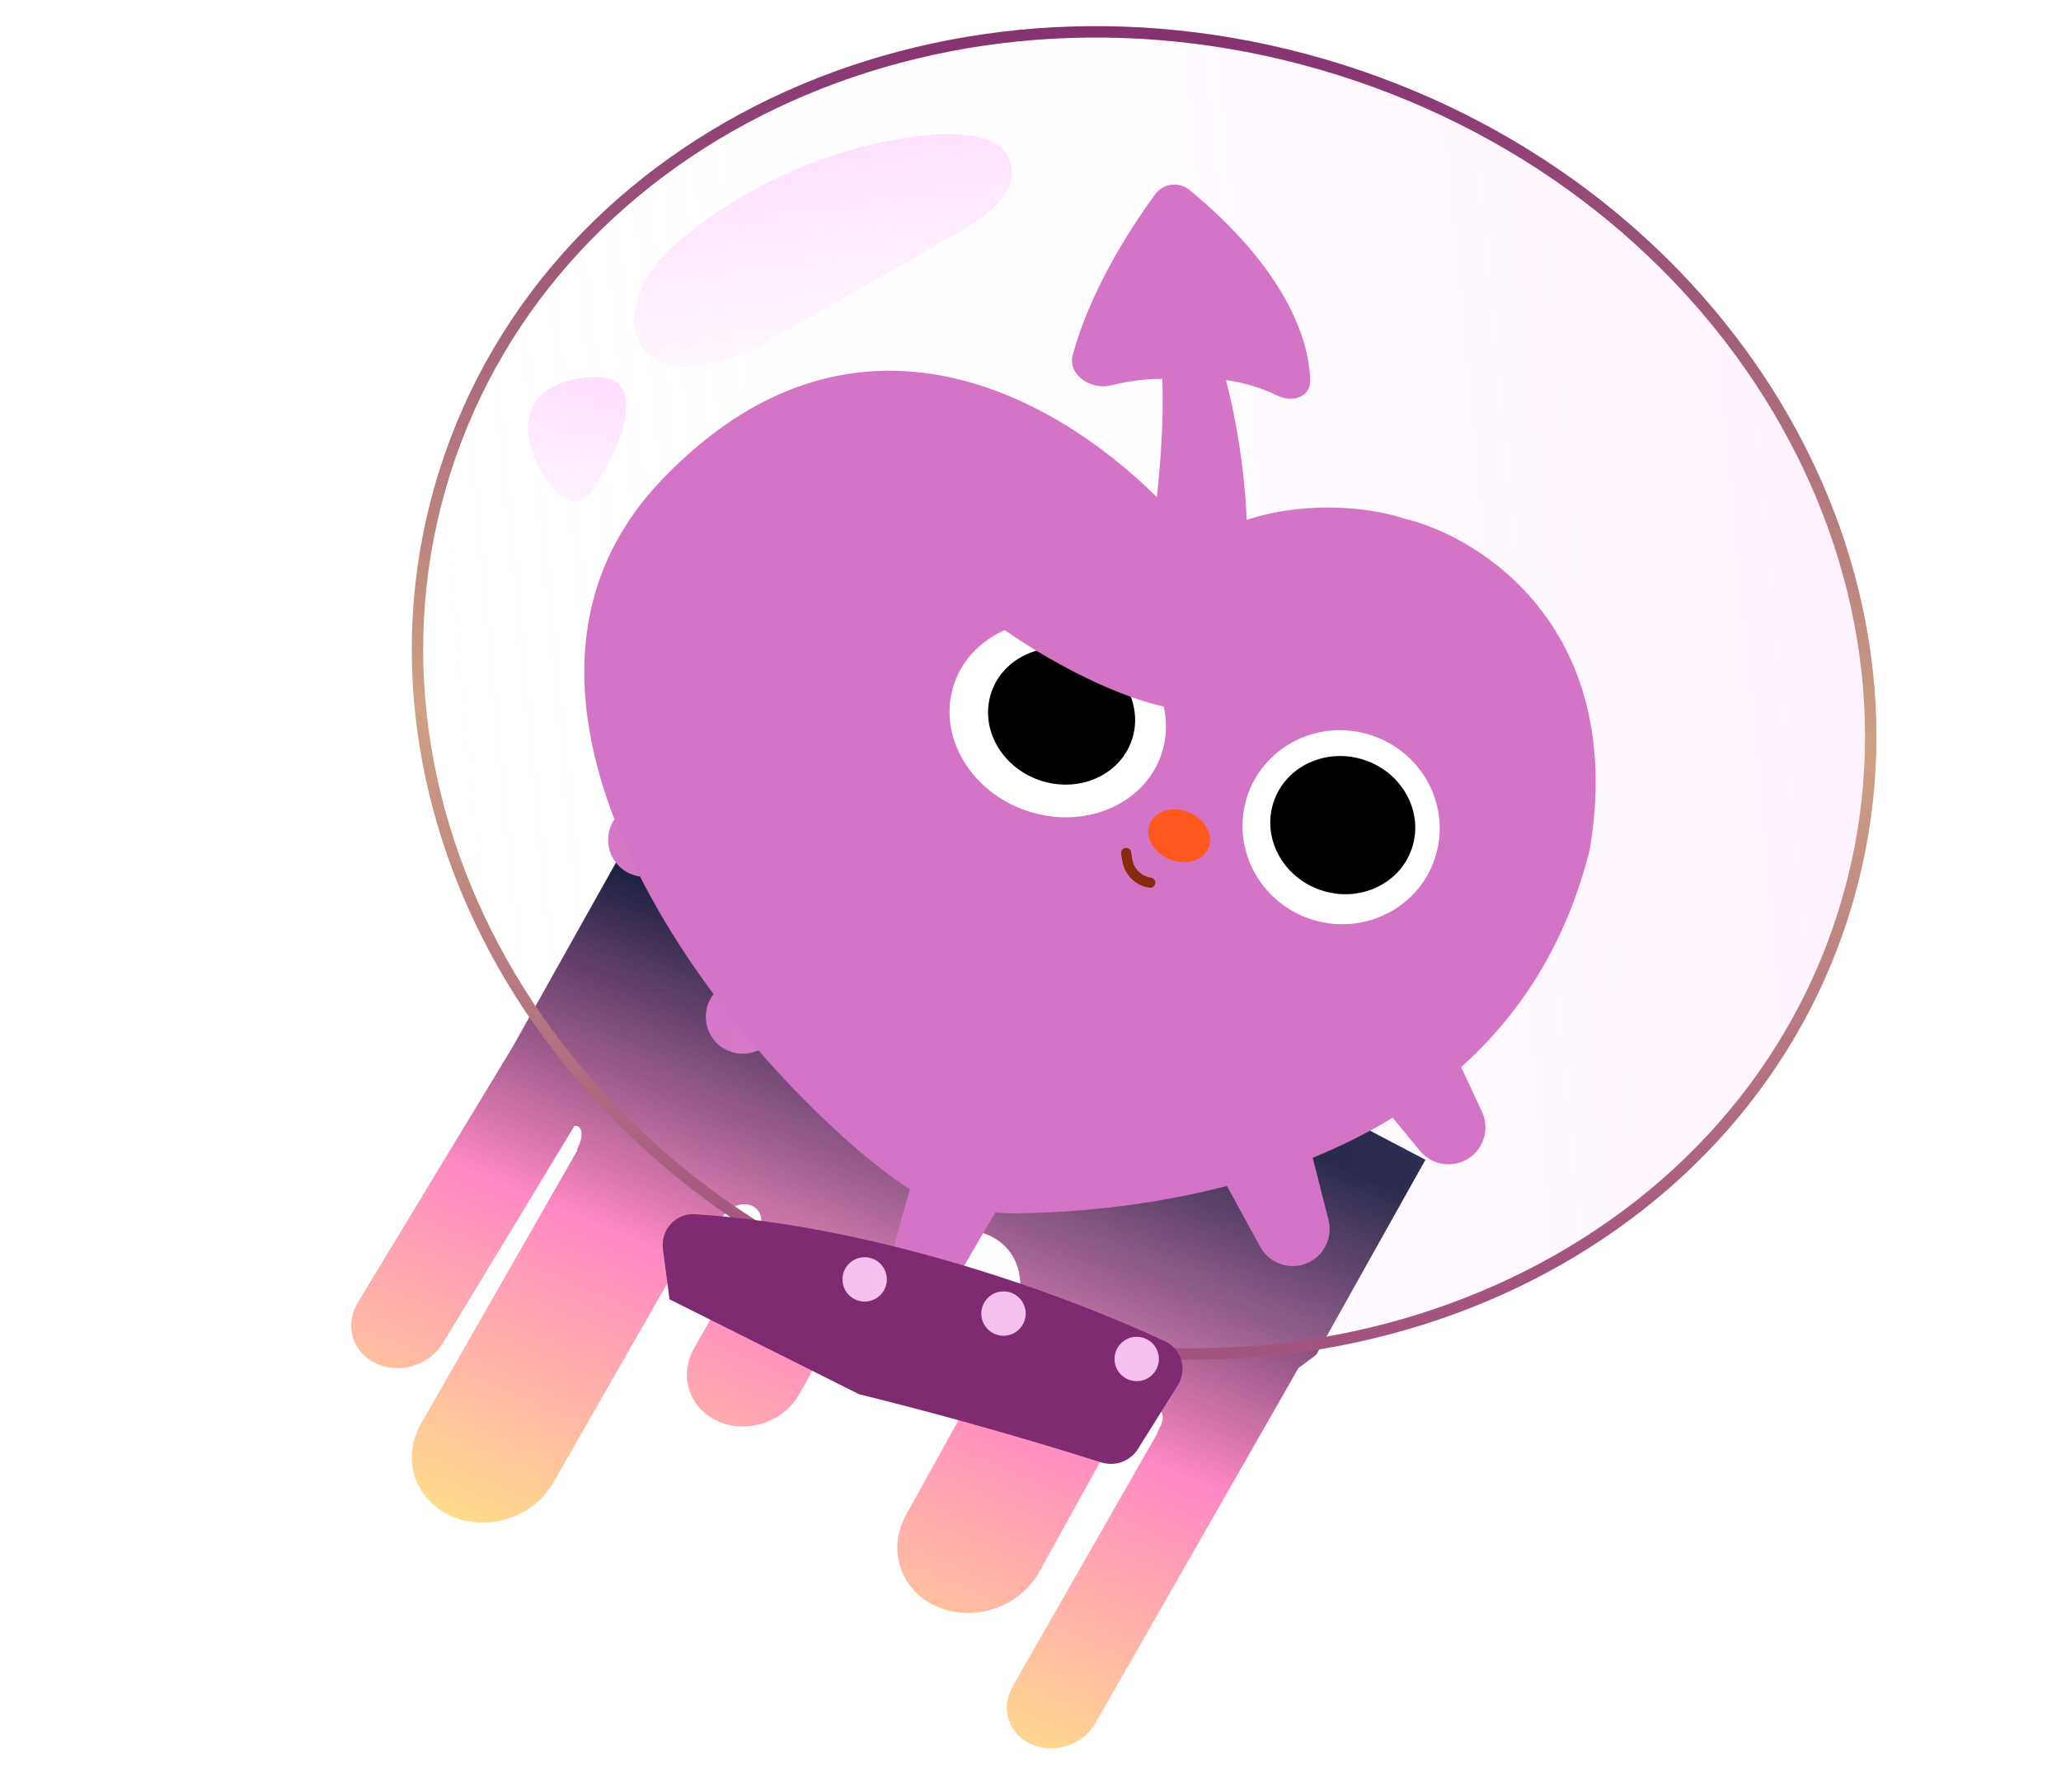 <svg width="299" height="260" viewBox="0 0 299 260" fill="none" xmlns="http://www.w3.org/2000/svg">
<g clip-path="url(#clip0_3060_20022)">
<g filter="url(#filter0_d_3060_20022)">
<path d="M101.56 108.445L210.136 165.576L210.534 165.785L210.315 166.177L194.76 193.967L194.718 194.041L194.651 194.094L194.651 194.095L194.65 194.096L194.649 194.097C194.647 194.098 194.645 194.1 194.643 194.102C194.637 194.107 194.628 194.113 194.617 194.122C194.595 194.139 194.563 194.165 194.521 194.198C194.436 194.265 194.311 194.363 194.148 194.488C193.823 194.739 193.348 195.099 192.751 195.536C192.555 195.68 192.345 195.83 192.124 195.989L162.637 247.56C160.836 250.709 156.688 252.068 153.373 250.596C150.058 249.124 148.831 245.377 150.631 242.228L171.59 205.573C171.606 205.5 171.627 205.424 171.655 205.348C171.734 205.128 171.866 204.852 172.055 204.51C172.73 203.291 172.368 202.268 171.845 201.972C171.591 201.829 171.213 201.791 170.715 202.053C170.207 202.32 169.591 202.896 168.95 203.941L168.737 204.289L168.375 204.099L166.843 203.298L154.498 225.602C151.688 230.679 145.084 232.943 139.749 230.658C134.415 228.373 132.368 222.404 135.179 217.327L150.833 189.046C151.788 186.395 151.965 184.116 151.592 182.249C151.033 179.459 149.237 177.528 146.841 176.593C142.033 174.715 134.704 176.843 130.308 184.478L130.104 184.831L129.735 184.651L128.566 184.079L119.663 199.843C117.403 203.843 112.159 205.591 107.951 203.748C103.743 201.904 102.163 197.167 104.422 193.166L113.674 176.787L113.6 176.751L113.771 176.366C114.253 175.276 114.262 174.393 114.029 173.745C113.795 173.098 113.302 172.633 112.672 172.402C111.413 171.94 109.543 172.401 108.304 174.421L108.093 174.765L107.733 174.583L106.211 173.814L84.017 212.628C81.136 217.666 74.502 219.841 69.198 217.485C63.894 215.13 61.929 209.136 64.81 204.098L87.523 164.373L87.43 164.326L87.617 163.94C88.035 163.073 88.153 162.361 88.099 161.851C88.045 161.343 87.829 161.063 87.594 160.945C87.462 160.878 87.288 160.847 87.075 160.877L68.002 192.377C66.035 195.625 61.674 196.945 58.261 195.325C54.849 193.705 53.676 189.759 55.643 186.512L78.12 149.39L100.974 108.618L101.183 108.247L101.56 108.445Z" fill="url(#paint0_linear_3060_20022)"/>
</g>
<g clip-path="url(#clip1_3060_20022)" filter="url(#filter1_i_3060_20022)">
<path d="M122.623 132.283C126.589 129.742 131.886 131.311 133.828 135.603V135.603C135.722 139.79 133.564 144.696 129.196 146.128L111.531 151.92C108.998 152.75 106.24 151.593 105.057 149.205V149.205C103.844 146.756 104.668 143.786 106.969 142.312L122.623 132.283Z" fill="#D474C6"/>
<path d="M110.636 108.883C114.961 107.019 119.934 109.427 121.154 113.976V113.976C122.345 118.415 119.42 122.906 114.878 123.611L96.507 126.461C93.873 126.87 91.339 125.282 90.559 122.733V122.733C89.759 120.119 91.053 117.323 93.563 116.241L110.636 108.883Z" fill="#D474C6"/>
<g filter="url(#filter2_n_3060_20022)">
<ellipse cx="168.086" cy="99.842" rx="107.223" ry="95.61" transform="rotate(17.543 168.086 99.842)" fill="url(#paint1_linear_3060_20022)" fill-opacity="0.9"/>
<path d="M196.655 9.468C252.77 27.208 285.285 82.082 269.533 131.911C253.781 181.741 195.632 207.955 139.517 190.216C83.401 172.476 50.887 117.601 66.639 67.772C82.391 17.942 140.54 -8.271 196.655 9.468Z" stroke="url(#paint2_linear_3060_20022)" stroke-width="1.655"/>
</g>
<g filter="url(#filter3_ii_3060_20022)">
<path d="M178.938 24.683C180.109 23.107 182.346 22.861 183.863 24.107C197.504 35.321 201.235 45.487 201.38 51.755C201.435 54.113 198.854 54.997 196.727 53.978C193.87 52.61 191.271 51.953 189.154 51.703C190.122 55.211 191.811 63.324 192.171 71.962C201.523 68.938 210.847 70.368 215.042 71.787C226.213 74.466 247.235 87.802 241.954 119.713C238.546 133.561 231.716 143.799 223.279 151.366L226.301 157.855C227.426 160.271 226.606 163.147 224.375 164.606C222.087 166.1 219.041 165.636 217.304 163.526L213.344 158.716C209.587 161.005 205.68 162.922 201.739 164.525L204.034 173.561C204.69 176.145 203.348 178.818 200.884 179.835C198.358 180.878 195.452 179.854 194.138 177.458L189.291 168.62C176.904 171.838 165.423 172.515 158.628 172.595C157.97 172.602 156.912 172.563 155.678 172.482L151.093 180.342C149.749 182.644 146.918 183.61 144.448 182.609C141.915 181.582 140.56 178.814 141.303 176.184L143.298 169.117C121.515 154.81 74.614 100.381 107.293 66.18C134.451 37.758 163.562 53.239 179.131 68.671C179.687 63.589 180.152 57.125 179.926 51.511C177.179 51.516 174.686 51.898 172.552 52.446C169.597 53.205 166.13 50.927 166.938 47.984C169.383 39.076 174.885 30.138 178.938 24.683Z" fill="#D474C6"/>
</g>
<g filter="url(#filter4_ii_3060_20022)">
<path d="M110.871 190.593L109.317 178.71C108.952 175.921 111.155 173.457 113.962 173.637C141.001 175.37 168.771 185.794 182.203 192.109C184.618 193.244 185.408 196.222 183.993 198.484L178.224 207.703C177.106 209.49 174.913 210.285 172.903 209.648C145.438 200.949 124.27 196.572 114.406 194.453C112.523 194.049 111.121 192.502 110.871 190.593Z" fill="#802A71"/>
</g>
<circle cx="147.687" cy="189.89" r="3.219" transform="rotate(26.595 147.687 189.89)" fill="#F5C0EC"/>
<circle cx="127.543" cy="184.933" r="3.219" transform="rotate(26.595 127.543 184.933)" fill="#F5C0EC"/>
<circle cx="167.011" cy="196.48" r="3.219" transform="rotate(26.595 167.011 196.48)" fill="#F5C0EC"/>
<g filter="url(#filter5_g_3060_20022)">
<ellipse cx="155.558" cy="103.638" rx="15.877" ry="14.044" transform="rotate(18.836 155.558 103.638)" fill="white"/>
</g>
<g filter="url(#filter6_g_3060_20022)">
<ellipse cx="156.114" cy="103.216" rx="10.761" ry="9.824" transform="rotate(18.836 156.114 103.216)" fill="black"/>
</g>
<g filter="url(#filter7_g_3060_20022)">
<ellipse cx="196.666" cy="119.323" rx="14.335" ry="14.044" transform="rotate(18.836 196.666 119.323)" fill="white"/>
</g>
<ellipse cx="173.171" cy="120.572" rx="4.598" ry="3.678" transform="rotate(22.606 173.171 120.572)" fill="#FF581D"/>
<path d="M165.48 123.054L165.643 124.088C165.912 125.796 167.263 127.128 168.974 127.374V127.374" stroke="#852A0A" stroke-width="1.471" stroke-linecap="round"/>
<g filter="url(#filter8_g_3060_20022)">
<ellipse cx="196.905" cy="119.019" rx="10.578" ry="9.958" transform="rotate(18.836 196.905 119.019)" fill="black"/>
</g>
<path opacity="0.8" d="M141.23 32.97L113.066 49.074C106.936 52.579 97.48 55.118 94.699 48.627C92.984 44.623 95.371 39.873 97.645 37.134C101.965 32.389 115.144 22.184 133.3 19.322C144.237 17.598 148.083 20.006 148.765 23.205C149.693 27.556 145.092 30.762 141.23 32.97Z" fill="url(#paint3_linear_3060_20022)"/>
<path opacity="0.89" d="M86.921 54.083C97.45 52.772 91.851 64.778 87.735 70.945C84.937 74.069 81.635 69.776 80.334 67.24C78.143 63.4 76.392 55.393 86.921 54.083Z" fill="url(#paint4_linear_3060_20022)"/>
<path d="M146.695 84.113C150.148 87.936 169.548 99.903 177.936 97.768" stroke="#D474C6" stroke-width="8.728"/>
</g>
</g>
<defs>
<filter id="filter0_d_3060_20022" x="41.596" y="101.389" width="174.55" height="161.646" filterUnits="userSpaceOnUse" color-interpolation-filters="sRGB">
<feFlood flood-opacity="0" result="BackgroundImageFix"/>
<feColorMatrix in="SourceAlpha" type="matrix" values="0 0 0 0 0 0 0 0 0 0 0 0 0 0 0 0 0 0 127 0" result="hardAlpha"/>
<feOffset dx="-3.741" dy="2.494"/>
<feGaussianBlur stdDeviation="4.676"/>
<feComposite in2="hardAlpha" operator="out"/>
<feColorMatrix type="matrix" values="0 0 0 0 1 0 0 0 0 1 0 0 0 0 1 0 0 0 0.4 0"/>
<feBlend mode="normal" in2="BackgroundImageFix" result="effect1_dropShadow_3060_20022"/>
<feBlend mode="normal" in="SourceGraphic" in2="effect1_dropShadow_3060_20022" result="shape"/>
</filter>
<filter id="filter1_i_3060_20022" x="-12.104" y="-52.352" width="347.104" height="312.434" filterUnits="userSpaceOnUse" color-interpolation-filters="sRGB">
<feFlood flood-opacity="0" result="BackgroundImageFix"/>
<feBlend mode="normal" in="SourceGraphic" in2="BackgroundImageFix" result="shape"/>
<feColorMatrix in="SourceAlpha" type="matrix" values="0 0 0 0 0 0 0 0 0 0 0 0 0 0 0 0 0 0 127 0" result="hardAlpha"/>
<feOffset dx="-2.104" dy="0.701"/>
<feGaussianBlur stdDeviation="1.368"/>
<feComposite in2="hardAlpha" operator="arithmetic" k2="-1" k3="1"/>
<feColorMatrix type="matrix" values="0 0 0 0 0.26 0 0 0 0 0.105 0 0 0 0 0.105 0 0 0 0.18 0"/>
<feBlend mode="normal" in2="shape" result="effect1_innerShadow_3060_20022"/>
</filter>
<filter id="filter2_n_3060_20022" x="61.836" y="3.093" width="212.496" height="193.498" filterUnits="userSpaceOnUse" color-interpolation-filters="sRGB">
<feFlood flood-opacity="0" result="BackgroundImageFix"/>
<feBlend mode="normal" in="SourceGraphic" in2="BackgroundImageFix" result="shape"/>
<feTurbulence type="fractalNoise" baseFrequency="0.113 0.113" stitchTiles="stitch" numOctaves="3" result="noise" seed="1999" />
<feColorMatrix in="noise" type="luminanceToAlpha" result="alphaNoise" />
<feComponentTransfer in="alphaNoise" result="coloredNoise1">
<feFuncA type="discrete" tableValues="1 1 1 1 1 1 1 1 1 1 1 1 1 1 1 1 1 1 1 1 1 1 1 1 1 1 1 1 1 1 1 1 1 1 1 1 1 1 1 1 1 1 1 1 1 1 1 1 1 1 1 0 0 0 0 0 0 0 0 0 0 0 0 0 0 0 0 0 0 0 0 0 0 0 0 0 0 0 0 0 0 0 0 0 0 0 0 0 0 0 0 0 0 0 0 0 0 0 0 0 "/>
</feComponentTransfer>
<feComposite operator="in" in2="shape" in="coloredNoise1" result="noise1Clipped" />
<feFlood flood-color="rgba(0, 0, 0, 0.08)" result="color1Flood" />
<feComposite operator="in" in2="noise1Clipped" in="color1Flood" result="color1" />
<feMerge result="effect1_noise_3060_20022">
<feMergeNode in="shape" />
<feMergeNode in="color1" />
</feMerge>
</filter>
<filter id="filter3_ii_3060_20022" x="87.79" y="23.314" width="154.999" height="161.527" filterUnits="userSpaceOnUse" color-interpolation-filters="sRGB">
<feFlood flood-opacity="0" result="BackgroundImageFix"/>
<feBlend mode="normal" in="SourceGraphic" in2="BackgroundImageFix" result="shape"/>
<feColorMatrix in="SourceAlpha" type="matrix" values="0 0 0 0 0 0 0 0 0 0 0 0 0 0 0 0 0 0 127 0" result="hardAlpha"/>
<feOffset dx="-8.277" dy="1.839"/>
<feGaussianBlur stdDeviation="6.851"/>
<feComposite in2="hardAlpha" operator="arithmetic" k2="-1" k3="1"/>
<feColorMatrix type="matrix" values="0 0 0 0 1 0 0 0 0 0.913 0 0 0 0 0.793 0 0 0 0.8 0"/>
<feBlend mode="normal" in2="shape" result="effect1_innerShadow_3060_20022"/>
<feColorMatrix in="SourceAlpha" type="matrix" values="0 0 0 0 0 0 0 0 0 0 0 0 0 0 0 0 0 0 127 0" result="hardAlpha"/>
<feOffset dx="-0.92" dy="0.92"/>
<feGaussianBlur stdDeviation="0.46"/>
<feComposite in2="hardAlpha" operator="arithmetic" k2="-1" k3="1"/>
<feColorMatrix type="matrix" values="0 0 0 0 0.871 0 0 0 0 1 0 0 0 0 0.998 0 0 0 0.5 0"/>
<feBlend mode="normal" in2="effect1_innerShadow_3060_20022" result="effect2_innerShadow_3060_20022"/>
</filter>
<filter id="filter4_ii_3060_20022" x="99.529" y="173.628" width="85.166" height="38.078" filterUnits="userSpaceOnUse" color-interpolation-filters="sRGB">
<feFlood flood-opacity="0" result="BackgroundImageFix"/>
<feBlend mode="normal" in="SourceGraphic" in2="BackgroundImageFix" result="shape"/>
<feColorMatrix in="SourceAlpha" type="matrix" values="0 0 0 0 0 0 0 0 0 0 0 0 0 0 0 0 0 0 127 0" result="hardAlpha"/>
<feOffset dx="-10.116" dy="1.839"/>
<feGaussianBlur stdDeviation="4.874"/>
<feComposite in2="hardAlpha" operator="arithmetic" k2="-1" k3="1"/>
<feColorMatrix type="matrix" values="0 0 0 0 0.869 0 0 0 0 0.72 0 0 0 0 1 0 0 0 0.2 0"/>
<feBlend mode="normal" in2="shape" result="effect1_innerShadow_3060_20022"/>
<feColorMatrix in="SourceAlpha" type="matrix" values="0 0 0 0 0 0 0 0 0 0 0 0 0 0 0 0 0 0 127 0" result="hardAlpha"/>
<feOffset dx="-0.92"/>
<feGaussianBlur stdDeviation="0.46"/>
<feComposite in2="hardAlpha" operator="arithmetic" k2="-1" k3="1"/>
<feColorMatrix type="matrix" values="0 0 0 0 0.859 0 0 0 0 0.976 0 0 0 0 0.984 0 0 0 0.2 0"/>
<feBlend mode="normal" in2="effect1_innerShadow_3060_20022" result="effect2_innerShadow_3060_20022"/>
</filter>
<filter id="filter5_g_3060_20022" x="139.4" y="88.929" width="32.318" height="29.419" filterUnits="userSpaceOnUse" color-interpolation-filters="sRGB">
<feFlood flood-opacity="0" result="BackgroundImageFix"/>
<feBlend mode="normal" in="SourceGraphic" in2="BackgroundImageFix" result="shape"/>
<feTurbulence type="fractalNoise" baseFrequency="1.208 1.208" numOctaves="3" seed="3511" />
<feDisplacementMap in="shape" scale="0.92" xChannelSelector="R" yChannelSelector="G" result="displacedImage" width="100%" height="100%" />
<feMerge result="effect1_texture_3060_20022">
<feMergeNode in="displacedImage"/>
</feMerge>
</filter>
<filter id="filter6_g_3060_20022" x="145.143" y="92.986" width="21.944" height="20.46" filterUnits="userSpaceOnUse" color-interpolation-filters="sRGB">
<feFlood flood-opacity="0" result="BackgroundImageFix"/>
<feBlend mode="normal" in="SourceGraphic" in2="BackgroundImageFix" result="shape"/>
<feTurbulence type="fractalNoise" baseFrequency="1.84 1.84" numOctaves="3" seed="3511" />
<feDisplacementMap in="shape" scale="0.604" xChannelSelector="R" yChannelSelector="G" result="displacedImage" width="100%" height="100%" />
<feMerge result="effect1_texture_3060_20022">
<feMergeNode in="displacedImage"/>
</feMerge>
</filter>
<filter id="filter7_g_3060_20022" x="181.896" y="104.785" width="29.541" height="29.076" filterUnits="userSpaceOnUse" color-interpolation-filters="sRGB">
<feFlood flood-opacity="0" result="BackgroundImageFix"/>
<feBlend mode="normal" in="SourceGraphic" in2="BackgroundImageFix" result="shape"/>
<feTurbulence type="fractalNoise" baseFrequency="1.208 1.208" numOctaves="3" seed="3511" />
<feDisplacementMap in="shape" scale="0.92" xChannelSelector="R" yChannelSelector="G" result="displacedImage" width="100%" height="100%" />
<feMerge result="effect1_texture_3060_20022">
<feMergeNode in="displacedImage"/>
</feMerge>
</filter>
<filter id="filter8_g_3060_20022" x="186.085" y="108.69" width="21.639" height="20.658" filterUnits="userSpaceOnUse" color-interpolation-filters="sRGB">
<feFlood flood-opacity="0" result="BackgroundImageFix"/>
<feBlend mode="normal" in="SourceGraphic" in2="BackgroundImageFix" result="shape"/>
<feTurbulence type="fractalNoise" baseFrequency="1.84 1.84" numOctaves="3" seed="3511" />
<feDisplacementMap in="shape" scale="0.604" xChannelSelector="R" yChannelSelector="G" result="displacedImage" width="100%" height="100%" />
<feMerge result="effect1_texture_3060_20022">
<feMergeNode in="displacedImage"/>
</feMerge>
</filter>
<linearGradient id="paint0_linear_3060_20022" x1="170.069" y1="131.197" x2="116.102" y2="256.606" gradientUnits="userSpaceOnUse">
<stop offset="0.159" stop-color="#121938"/>
<stop offset="0.529" stop-color="#FF89C4"/>
<stop offset="0.938" stop-color="#FFEB81"/>
</linearGradient>
<linearGradient id="paint1_linear_3060_20022" x1="273.95" y1="72.46" x2="81.695" y2="154.043" gradientUnits="userSpaceOnUse">
<stop stop-color="#FFB2FF" stop-opacity="0.2"/>
<stop offset="1" stop-color="white" stop-opacity="0"/>
</linearGradient>
<linearGradient id="paint2_linear_3060_20022" x1="104.464" y1="-5.204" x2="98.959" y2="179.373" gradientUnits="userSpaceOnUse">
<stop stop-color="#802A71"/>
<stop offset="0.587" stop-color="#CEA184"/>
<stop offset="1" stop-color="#A3547F"/>
</linearGradient>
<linearGradient id="paint3_linear_3060_20022" x1="118.525" y1="20.09" x2="132.636" y2="103.281" gradientUnits="userSpaceOnUse">
<stop stop-color="#FFD9FF"/>
<stop offset="0.44" stop-color="#FCD7FD" stop-opacity="0"/>
</linearGradient>
<linearGradient id="paint4_linear_3060_20022" x1="89.153" y1="53.114" x2="83.589" y2="81.092" gradientUnits="userSpaceOnUse">
<stop stop-color="#FFD9FF"/>
<stop offset="1" stop-color="#FCD7FD" stop-opacity="0"/>
</linearGradient>
<clipPath id="clip0_3060_20022">
<rect width="299" height="259" fill="white" transform="translate(0 0.824)"/>
</clipPath>
<clipPath id="clip1_3060_20022">
<rect width="281.955" height="207.458" fill="white" transform="translate(82.875 -52.352) rotate(26.595)"/>
</clipPath>
</defs>
</svg>
